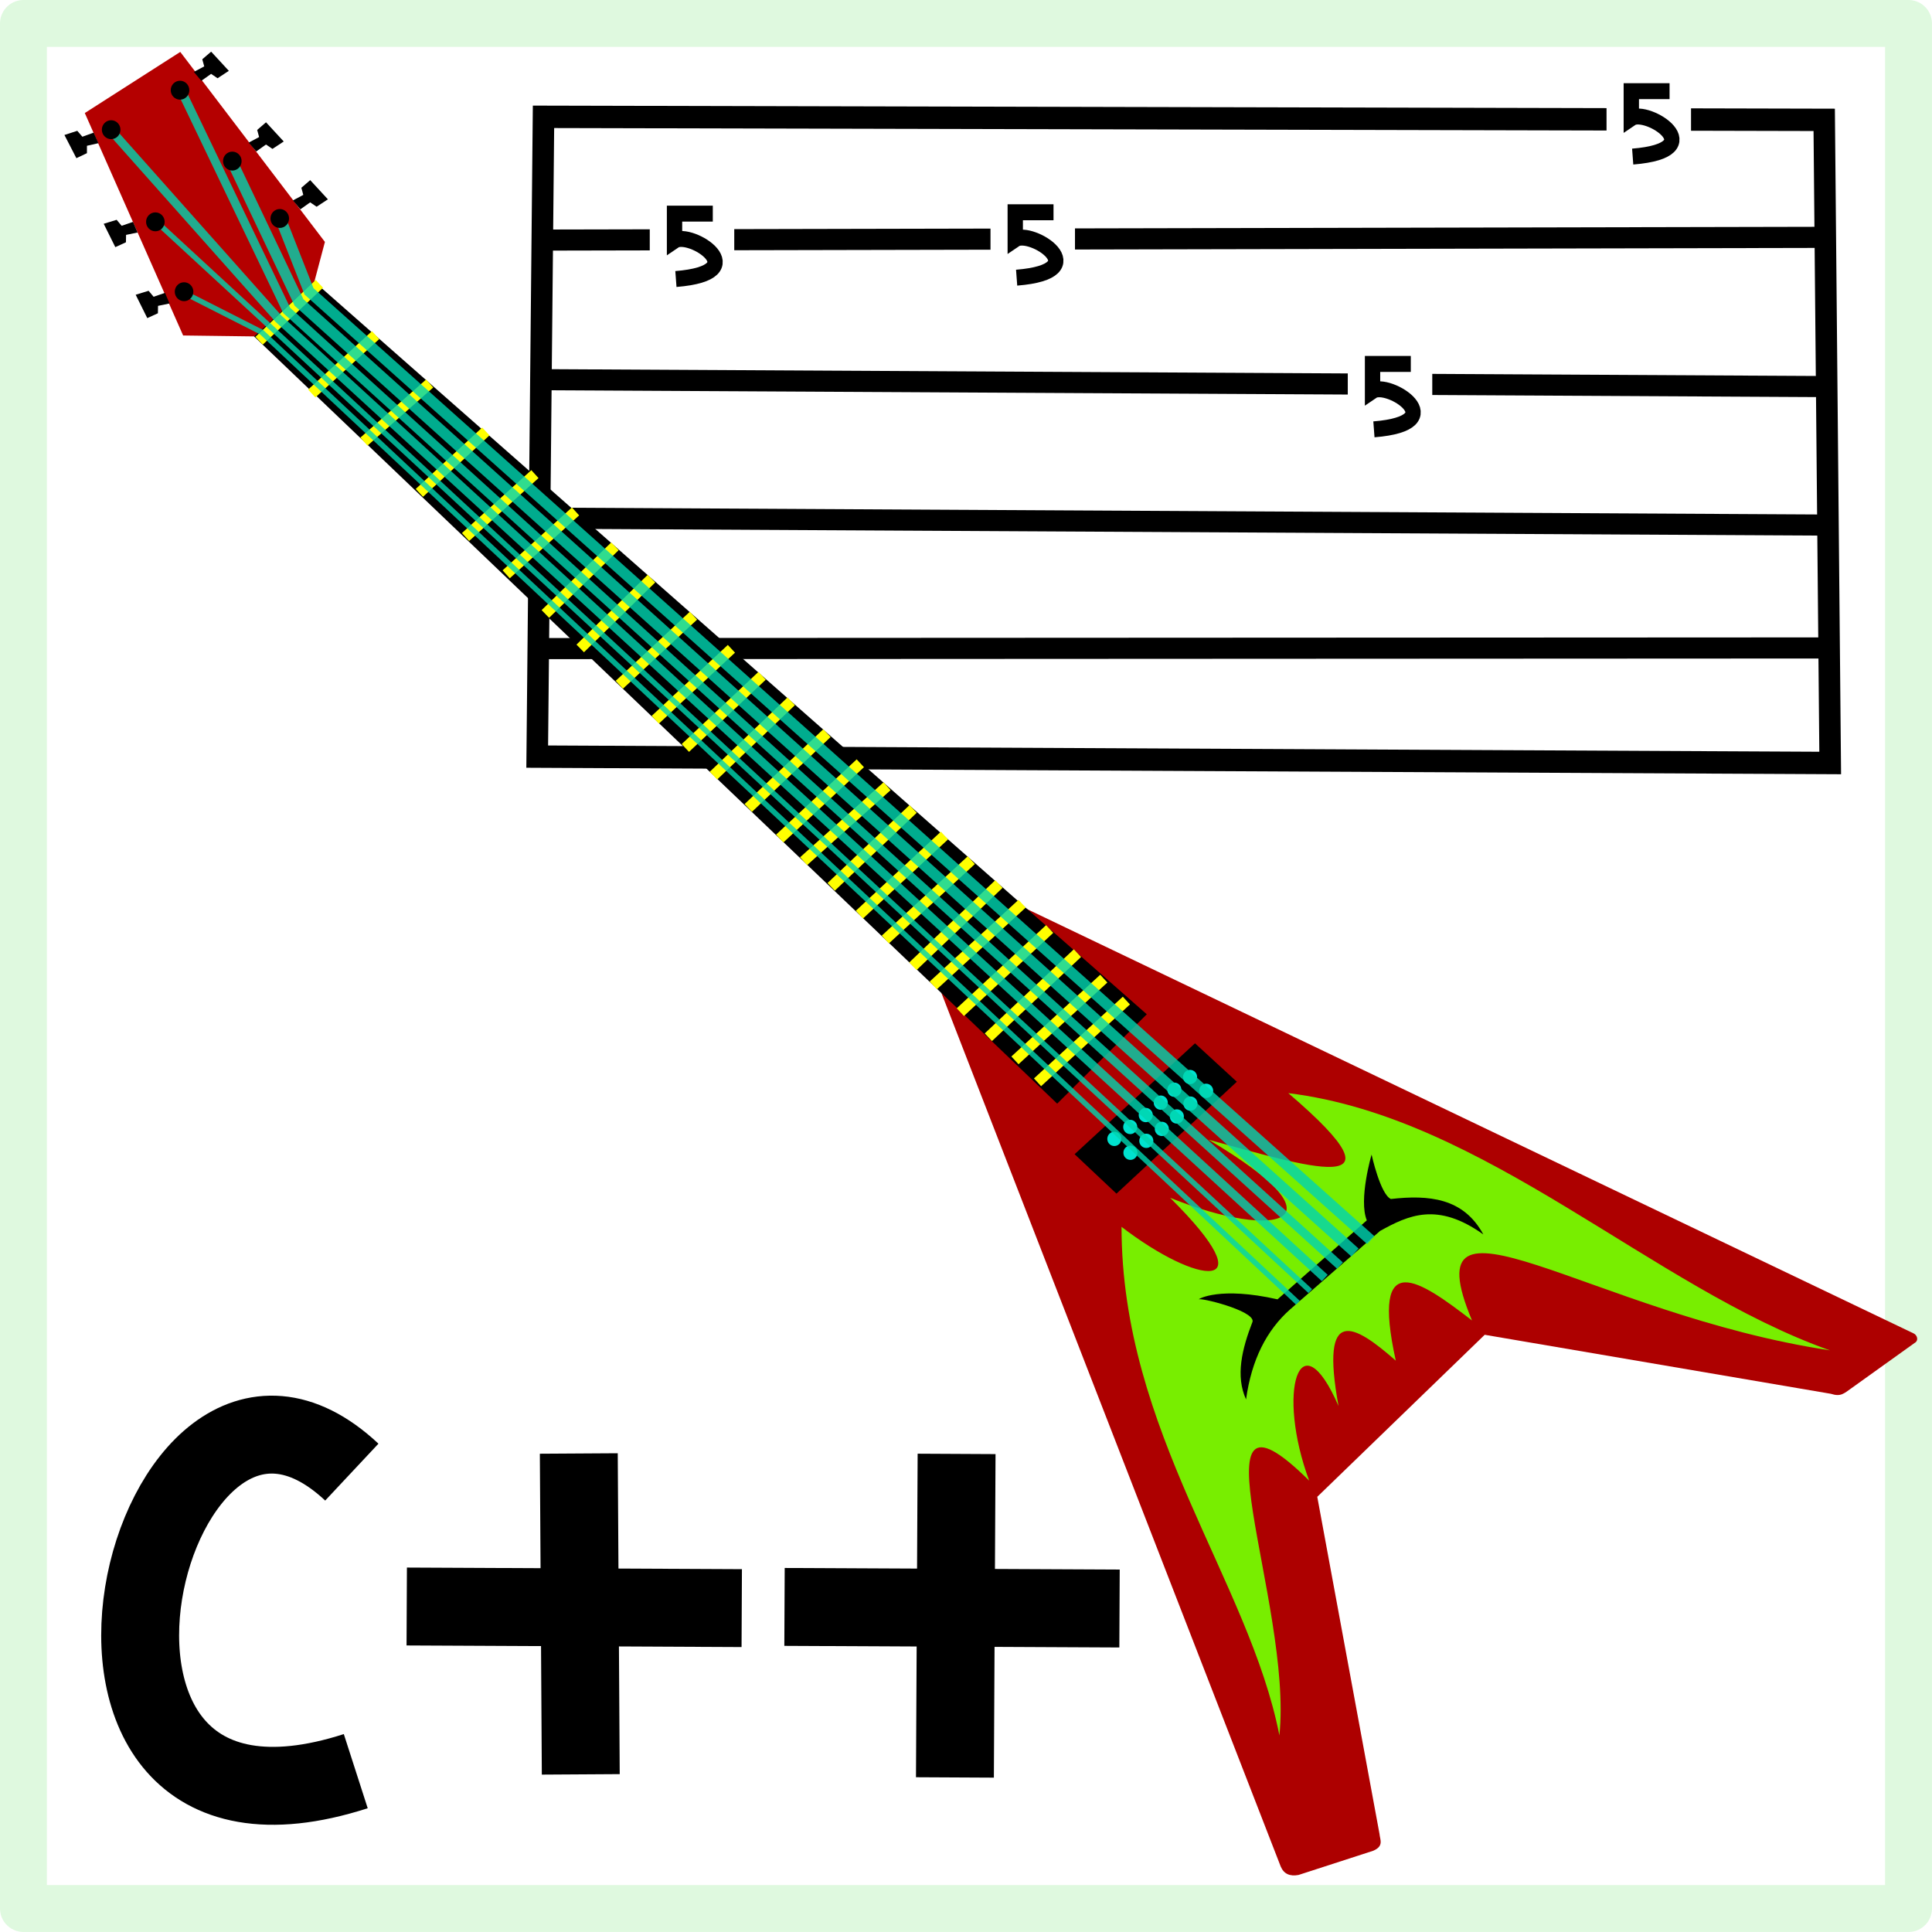 <?xml version="1.0" encoding="UTF-8" standalone="no"?>
<!-- Created with Inkscape (http://www.inkscape.org/) -->

<svg
   xmlns:dc="http://purl.org/dc/elements/1.1/"
   xmlns:cc="http://creativecommons.org/ns#"
   xmlns:rdf="http://www.w3.org/1999/02/22-rdf-syntax-ns#"
   xmlns:svg="http://www.w3.org/2000/svg"
   xmlns="http://www.w3.org/2000/svg"
   xmlns:sodipodi="http://sodipodi.sourceforge.net/DTD/sodipodi-0.dtd"
   xmlns:inkscape="http://www.inkscape.org/namespaces/inkscape"
   width="200"
   height="200"
   viewBox="0 0 52.917 52.917"
   version="1.1"
   id="svg8"
   inkscape:version="0.92.3 (2405546, 2018-03-11)"
   sodipodi:docname="logo.svg"
   inkscape:export-filename="logo.png"
   inkscape:export-xdpi="96"
   inkscape:export-ydpi="96">
  <defs
     id="defs2">
    <filter
       inkscape:collect="always"
       style="color-interpolation-filters:sRGB"
       id="filter930"
       x="-0.023"
       width="1.045"
       y="-0.025"
       height="1.051">
      <feGaussianBlur
         inkscape:collect="always"
         stdDeviation="0.157"
         id="feGaussianBlur932" />
    </filter>
  </defs>
  <sodipodi:namedview
     id="base"
     pagecolor="#ffffff"
     bordercolor="#666666"
     borderopacity="1.0"
     inkscape:pageopacity="0.0"
     inkscape:pageshadow="2"
     inkscape:zoom="0.70000001"
     inkscape:cx="342.82073"
     inkscape:cy="210.38808"
     inkscape:document-units="px"
     inkscape:current-layer="layer1"
     showgrid="false"
     units="px"
     inkscape:window-width="1853"
     inkscape:window-height="1025"
     inkscape:window-x="67"
     inkscape:window-y="27"
     inkscape:window-maximized="1"
     inkscape:snap-global="false" />
  <g
     inkscape:label="Layer 1"
     inkscape:groupmode="layer"
     id="layer1"
     transform="translate(0,-244.083)">
    <rect
       style="opacity:1;fill:#ffffff;fill-opacity:1;fill-rule:evenodd;stroke:#dff9df;stroke-width:1.284;stroke-linecap:round;stroke-linejoin:round;stroke-miterlimit:4;stroke-dasharray:none;stroke-dashoffset:0;stroke-opacity:1;paint-order:normal"
       id="rect901"
       width="51.632"
       height="51.632"
       x="0.642"
       y="244.725" />
    <g
       id="g1592"
       transform="matrix(2.1,0,0,2.182,-34.68,-296.98)">
      <path
         sodipodi:nodetypes="ccccc"
         inkscape:connector-curvature="0"
         id="path1107"
         d="m 23.603,249.433 16.704,0.038 0.078,8.073 -16.864,-0.08 z"
         style="fill:none;fill-rule:evenodd;stroke:#000000;stroke-width:0.281px;stroke-linecap:butt;stroke-linejoin:miter;stroke-opacity:1" />
      <path
         sodipodi:nodetypes="cc"
         inkscape:connector-curvature="0"
         id="path1470"
         d="m 23.572,250.98 16.667,-0.034"
         style="fill:none;fill-rule:evenodd;stroke:#000000;stroke-width:0.265px;stroke-linecap:butt;stroke-linejoin:miter;stroke-opacity:1" />
      <path
         sodipodi:nodetypes="cc"
         inkscape:connector-curvature="0"
         id="path1470-8"
         d="m 23.67,252.733 16.636,0.086"
         style="fill:none;fill-rule:evenodd;stroke:#000000;stroke-width:0.265px;stroke-linecap:butt;stroke-linejoin:miter;stroke-opacity:1" />
      <path
         sodipodi:nodetypes="cc"
         inkscape:connector-curvature="0"
         id="path1470-9"
         d="m 23.637,254.471 16.589,0.086"
         style="fill:none;fill-rule:evenodd;stroke:#000000;stroke-width:0.265px;stroke-linecap:butt;stroke-linejoin:miter;stroke-opacity:1" />
      <path
         sodipodi:nodetypes="cc"
         inkscape:connector-curvature="0"
         id="path1470-2"
         d="m 23.603,256.108 16.731,-0.008"
         style="fill:none;fill-rule:evenodd;stroke:#000000;stroke-width:0.265px;stroke-linecap:butt;stroke-linejoin:miter;stroke-opacity:1" />
      <g
         transform="translate(4.042,1.136)"
         id="g1532">
        <rect
           style="opacity:1;fill:#ffffff;fill-opacity:1;fill-rule:evenodd;stroke:none;stroke-width:0.098;stroke-linecap:round;stroke-linejoin:round;stroke-miterlimit:4;stroke-dasharray:none;stroke-dashoffset:0;stroke-opacity:0.81;paint-order:normal"
           id="rect1528"
           width="1.102"
           height="1.604"
           x="20.947"
           y="249.109" />
        <path
           style="fill:none;fill-rule:evenodd;stroke:#000000;stroke-width:0.2px;stroke-linecap:butt;stroke-linejoin:miter;stroke-opacity:1"
           d="m 21.769,249.512 h -0.499 v 0.339 c 0.202,-0.132 1.071,0.4 0.018,0.482"
           id="path1499"
           inkscape:connector-curvature="0"
           sodipodi:nodetypes="cccc" />
      </g>
      <g
         transform="translate(8.486,1.119)"
         id="g1532-5">
        <rect
           style="opacity:1;fill:#ffffff;fill-opacity:1;fill-rule:evenodd;stroke:none;stroke-width:0.098;stroke-linecap:round;stroke-linejoin:round;stroke-miterlimit:4;stroke-dasharray:none;stroke-dashoffset:0;stroke-opacity:0.81;paint-order:normal"
           id="rect1528-0"
           width="1.102"
           height="1.604"
           x="20.947"
           y="249.109" />
        <path
           style="fill:none;fill-rule:evenodd;stroke:#000000;stroke-width:0.2px;stroke-linecap:butt;stroke-linejoin:miter;stroke-opacity:1"
           d="m 21.769,249.512 h -0.499 v 0.339 c 0.202,-0.132 1.071,0.4 0.018,0.482"
           id="path1499-4"
           inkscape:connector-curvature="0"
           sodipodi:nodetypes="cccc" />
      </g>
      <g
         transform="translate(13.146,3.023)"
         id="g1532-8">
        <rect
           style="opacity:1;fill:#ffffff;fill-opacity:1;fill-rule:evenodd;stroke:none;stroke-width:0.098;stroke-linecap:round;stroke-linejoin:round;stroke-miterlimit:4;stroke-dasharray:none;stroke-dashoffset:0;stroke-opacity:0.81;paint-order:normal"
           id="rect1528-7"
           width="1.102"
           height="1.604"
           x="20.947"
           y="249.109" />
        <path
           style="fill:none;fill-rule:evenodd;stroke:#000000;stroke-width:0.2px;stroke-linecap:butt;stroke-linejoin:miter;stroke-opacity:1"
           d="m 21.769,249.512 h -0.499 v 0.339 c 0.202,-0.132 1.071,0.4 0.018,0.482"
           id="path1499-1"
           inkscape:connector-curvature="0"
           sodipodi:nodetypes="cccc" />
      </g>
      <g
         transform="translate(16.521,-0.401)"
         id="g1532-7">
        <rect
           style="opacity:1;fill:#ffffff;fill-opacity:1;fill-rule:evenodd;stroke:none;stroke-width:0.098;stroke-linecap:round;stroke-linejoin:round;stroke-miterlimit:4;stroke-dasharray:none;stroke-dashoffset:0;stroke-opacity:0.81;paint-order:normal"
           id="rect1528-2"
           width="1.102"
           height="1.604"
           x="20.947"
           y="249.109" />
        <path
           style="fill:none;fill-rule:evenodd;stroke:#000000;stroke-width:0.2px;stroke-linecap:butt;stroke-linejoin:miter;stroke-opacity:1"
           d="m 21.769,249.512 h -0.499 v 0.339 c 0.202,-0.132 1.071,0.4 0.018,0.482"
           id="path1499-7"
           inkscape:connector-curvature="0"
           sodipodi:nodetypes="cccc" />
      </g>
    </g>
    <g
       id="g1799"
       transform="matrix(1.107,0,0,1.107,-3.012,-30.606)">
      <path
         sodipodi:nodetypes="ccccccccccccc"
         inkscape:connector-curvature="0"
         id="path840"
         d="m 26.009,272.695 8.4,21.626 c 0.076,0.18 0.224,0.249 0.441,0.208 l 1.848,-0.599 c 0.269,-0.116 0.167,-0.271 0.155,-0.416 l -1.54,-8.341 4.143,-4.009 8.565,1.46 c 0.242,0.078 0.316,-7.6e-4 0.511,-0.14 l 1.555,-1.114 c 0.121,-0.065 0.065,-0.206 -0.023,-0.242 L 28.047,270.59 Z"
         style="fill:#ad0000;fill-opacity:1;fill-rule:evenodd;stroke:none;stroke-width:0.265px;stroke-linecap:butt;stroke-linejoin:miter;stroke-opacity:1" />
      <path
         sodipodi:nodetypes="ccccccc"
         inkscape:connector-curvature="0"
         id="path842"
         d="m 9.018,256.462 1.482,-1.358 0.26,-0.98 -3.579,-4.701 -2.362,1.512 2.433,5.504 z"
         style="fill:#b40000;fill-opacity:1;fill-rule:evenodd;stroke:none;stroke-width:0.265px;stroke-linecap:butt;stroke-linejoin:miter;stroke-opacity:1" />
      <path
         sodipodi:nodetypes="ccccc"
         inkscape:connector-curvature="0"
         id="path838"
         d="m 28.878,275.445 2.217,-2.211 -20.604,-18.132 -1.483,1.361 z"
         style="fill:#000000;fill-opacity:1;fill-rule:evenodd;stroke:none;stroke-width:0.265px;stroke-linecap:butt;stroke-linejoin:miter;stroke-opacity:1" />
      <path
         sodipodi:nodetypes="ccccccccccc"
         inkscape:connector-curvature="0"
         id="path844"
         d="m 34.376,291.08 c 0.342,-3.255 -2.328,-9.345 0.737,-6.307 -0.814,-2.194 -0.241,-4.068 0.726,-1.847 -0.464,-2.523 0.388,-2.025 1.417,-1.122 -0.628,-2.845 0.595,-1.988 1.886,-0.994 -1.563,-3.729 2.928,-0.156 8.855,0.739 -4.395,-1.555 -8.525,-5.766 -13.401,-6.364 3.146,2.687 0.388,1.792 -1.971,1.153 3.465,2.045 1.72,2.514 -0.952,1.437 2.433,2.414 0.678,2.164 -1.203,0.718 0.003,5.068 3.159,8.762 3.907,12.588 z"
         style="fill:#78ee00;fill-opacity:1;fill-rule:evenodd;stroke:none;stroke-width:0.265px;stroke-linecap:butt;stroke-linejoin:miter;stroke-opacity:1;filter:url(#filter930)" />
      <path
         sodipodi:nodetypes="cc"
         inkscape:connector-curvature="0"
         id="path934"
         d="m 9.131,256.569 1.492,-1.408"
         style="fill:none;fill-rule:evenodd;stroke:#ffff00;stroke-width:0.265px;stroke-linecap:butt;stroke-linejoin:miter;stroke-opacity:1" />
      <path
         sodipodi:nodetypes="cc"
         inkscape:connector-curvature="0"
         id="path934-3"
         d="m 10.434,257.874 1.58,-1.444"
         style="fill:none;fill-rule:evenodd;stroke:#ffff00;stroke-width:0.265px;stroke-linecap:butt;stroke-linejoin:miter;stroke-opacity:1" />
      <path
         sodipodi:nodetypes="cc"
         inkscape:connector-curvature="0"
         id="path934-6"
         d="m 11.725,259.065 1.627,-1.438"
         style="fill:none;fill-rule:evenodd;stroke:#ffff00;stroke-width:0.265px;stroke-linecap:butt;stroke-linejoin:miter;stroke-opacity:1" />
      <path
         sodipodi:nodetypes="cc"
         inkscape:connector-curvature="0"
         id="path934-7"
         d="m 13.097,260.333 1.645,-1.52"
         style="fill:none;fill-rule:evenodd;stroke:#ffff00;stroke-width:0.265px;stroke-linecap:butt;stroke-linejoin:miter;stroke-opacity:1" />
      <path
         sodipodi:nodetypes="cc"
         inkscape:connector-curvature="0"
         id="path934-5"
         d="m 14.24,261.425 1.716,-1.556"
         style="fill:none;fill-rule:evenodd;stroke:#ffff00;stroke-width:0.265px;stroke-linecap:butt;stroke-linejoin:miter;stroke-opacity:1" />
      <path
         sodipodi:nodetypes="cc"
         inkscape:connector-curvature="0"
         id="path934-35"
         d="m 16.214,263.329 1.722,-1.674"
         style="fill:none;fill-rule:evenodd;stroke:#ffff00;stroke-width:0.265px;stroke-linecap:butt;stroke-linejoin:miter;stroke-opacity:1" />
      <path
         sodipodi:nodetypes="cc"
         inkscape:connector-curvature="0"
         id="path934-62"
         d="m 17.077,264.182 1.763,-1.727"
         style="fill:none;fill-rule:evenodd;stroke:#ffff00;stroke-width:0.265px;stroke-linecap:butt;stroke-linejoin:miter;stroke-opacity:1" />
      <path
         sodipodi:nodetypes="cc"
         inkscape:connector-curvature="0"
         id="path934-9"
         d="m 18.044,265.081 1.834,-1.709"
         style="fill:none;fill-rule:evenodd;stroke:#ffff00;stroke-width:0.265px;stroke-linecap:butt;stroke-linejoin:miter;stroke-opacity:1" />
      <path
         sodipodi:nodetypes="cc"
         inkscape:connector-curvature="0"
         id="path934-1"
         d="m 19.678,266.645 1.899,-1.786"
         style="fill:none;fill-rule:evenodd;stroke:#ffff00;stroke-width:0.265px;stroke-linecap:butt;stroke-linejoin:miter;stroke-opacity:1" />
      <path
         sodipodi:nodetypes="cc"
         inkscape:connector-curvature="0"
         id="path934-2"
         d="m 20.374,267.329 1.923,-1.839"
         style="fill:none;fill-rule:evenodd;stroke:#ffff00;stroke-width:0.265px;stroke-linecap:butt;stroke-linejoin:miter;stroke-opacity:1" />
      <path
         sodipodi:nodetypes="cc"
         inkscape:connector-curvature="0"
         id="path934-70"
         d="m 21.235,268.129 1.946,-1.851"
         style="fill:none;fill-rule:evenodd;stroke:#ffff00;stroke-width:0.265px;stroke-linecap:butt;stroke-linejoin:miter;stroke-opacity:1" />
      <path
         sodipodi:nodetypes="cc"
         inkscape:connector-curvature="0"
         id="path934-93"
         d="m 22.013,268.886 1.994,-1.863"
         style="fill:none;fill-rule:evenodd;stroke:#ffff00;stroke-width:0.265px;stroke-linecap:butt;stroke-linejoin:miter;stroke-opacity:1" />
      <path
         sodipodi:nodetypes="cc"
         inkscape:connector-curvature="0"
         id="path934-60"
         d="m 28.392,274.917 2.198,-2.022"
         style="fill:none;fill-rule:evenodd;stroke:#ffff00;stroke-width:0.261px;stroke-linecap:butt;stroke-linejoin:miter;stroke-opacity:1" />
      <path
         sodipodi:nodetypes="cc"
         inkscape:connector-curvature="0"
         id="path934-60-1"
         d="m 27.833,274.374 2.198,-2.022"
         style="fill:none;fill-rule:evenodd;stroke:#ffff00;stroke-width:0.261px;stroke-linecap:butt;stroke-linejoin:miter;stroke-opacity:1" />
      <path
         sodipodi:nodetypes="cc"
         inkscape:connector-curvature="0"
         id="path934-60-8"
         d="m 27.175,273.802 2.204,-2.081"
         style="fill:none;fill-rule:evenodd;stroke:#ffff00;stroke-width:0.261px;stroke-linecap:butt;stroke-linejoin:miter;stroke-opacity:1" />
      <path
         sodipodi:nodetypes="cc"
         inkscape:connector-curvature="0"
         id="path934-60-7"
         d="m 26.482,273.181 2.21,-2.057"
         style="fill:none;fill-rule:evenodd;stroke:#ffff00;stroke-width:0.261px;stroke-linecap:butt;stroke-linejoin:miter;stroke-opacity:1" />
      <path
         sodipodi:nodetypes="cc"
         inkscape:connector-curvature="0"
         id="path934-60-9"
         d="m 25.812,272.52 2.198,-2.022"
         style="fill:none;fill-rule:evenodd;stroke:#ffff00;stroke-width:0.261px;stroke-linecap:butt;stroke-linejoin:miter;stroke-opacity:1" />
      <path
         sodipodi:nodetypes="cc"
         inkscape:connector-curvature="0"
         id="path934-60-2"
         d="m 25.309,272.045 2.127,-2.034"
         style="fill:none;fill-rule:evenodd;stroke:#ffff00;stroke-width:0.261px;stroke-linecap:butt;stroke-linejoin:miter;stroke-opacity:1" />
      <path
         sodipodi:nodetypes="cc"
         inkscape:connector-curvature="0"
         id="path934-60-0"
         d="m 24.626,271.384 2.127,-1.963"
         style="fill:none;fill-rule:evenodd;stroke:#ffff00;stroke-width:0.261px;stroke-linecap:butt;stroke-linejoin:miter;stroke-opacity:1" />
      <path
         sodipodi:nodetypes="cc"
         inkscape:connector-curvature="0"
         id="path934-60-23"
         d="m 23.985,270.768 2.104,-1.957"
         style="fill:none;fill-rule:evenodd;stroke:#ffff00;stroke-width:0.261px;stroke-linecap:butt;stroke-linejoin:miter;stroke-opacity:1" />
      <path
         sodipodi:nodetypes="cc"
         inkscape:connector-curvature="0"
         id="path934-60-75"
         d="m 23.286,270.081 2.027,-1.927"
         style="fill:none;fill-rule:evenodd;stroke:#ffff00;stroke-width:0.261px;stroke-linecap:butt;stroke-linejoin:miter;stroke-opacity:1" />
      <path
         sodipodi:nodetypes="cc"
         inkscape:connector-curvature="0"
         id="path934-60-92"
         d="M 22.604,269.446 24.669,267.592"
         style="fill:none;fill-rule:evenodd;stroke:#ffff00;stroke-width:0.261px;stroke-linecap:butt;stroke-linejoin:miter;stroke-opacity:1" />
      <path
         sodipodi:nodetypes="cc"
         inkscape:connector-curvature="0"
         id="path934-60-28"
         d="m 18.933,265.947 1.885,-1.756"
         style="fill:none;fill-rule:evenodd;stroke:#ffff00;stroke-width:0.261px;stroke-linecap:butt;stroke-linejoin:miter;stroke-opacity:1" />
      <path
         sodipodi:nodetypes="cc"
         inkscape:connector-curvature="0"
         id="path934-5-9"
         d="m 15.245,262.348 1.716,-1.556"
         style="fill:none;fill-rule:evenodd;stroke:#ffff00;stroke-width:0.265px;stroke-linecap:butt;stroke-linejoin:miter;stroke-opacity:1" />
      <path
         sodipodi:nodetypes="ccccccccccc"
         inkscape:connector-curvature="0"
         id="path1169"
         d="m 33.714,280.834 c -0.267,0.687 -0.426,1.352 -0.163,1.929 0.136,-0.982 0.51,-1.714 1.091,-2.228 l 2.226,-1.941 c 0.7,-0.387 1.417,-0.726 2.554,0.087 -0.494,-0.909 -1.352,-0.982 -2.287,-0.877 -0.261,-0.112 -0.478,-1.099 -0.478,-1.099 0,0 -0.327,1.117 -0.118,1.627 l -2.209,1.955 c -1.417,-0.322 -1.96,-0.013 -1.953,0.004 0,-0.063 1.371,0.269 1.336,0.542 z"
         style="fill:#000000;fill-opacity:1;fill-rule:evenodd;stroke:none;stroke-width:0.265px;stroke-linecap:butt;stroke-linejoin:miter;stroke-opacity:1" />
      <path
         sodipodi:nodetypes="ccccc"
         inkscape:connector-curvature="0"
         id="path1169-3"
         d="m 29.309,276.696 1.036,0.976 2.978,-2.769 -1.035,-0.951 z"
         style="fill:#000000;fill-opacity:1;fill-rule:evenodd;stroke:none;stroke-width:0.265px;stroke-linecap:butt;stroke-linejoin:miter;stroke-opacity:1" />
      <ellipse
         ry="0.177"
         rx="0.174"
         cy="276.66"
         cx="30.69"
         id="path1201"
         style="opacity:1;fill:#00e2cf;fill-opacity:1;fill-rule:evenodd;stroke:none;stroke-width:0.204;stroke-linecap:round;stroke-linejoin:round;stroke-miterlimit:4;stroke-dasharray:none;stroke-dashoffset:0;stroke-opacity:1;paint-order:normal" />
      <ellipse
         ry="0.177"
         rx="0.174"
         cy="276.365"
         cx="31.083"
         id="path1201-0"
         style="opacity:1;fill:#00e2cf;fill-opacity:1;fill-rule:evenodd;stroke:none;stroke-width:0.204;stroke-linecap:round;stroke-linejoin:round;stroke-miterlimit:4;stroke-dasharray:none;stroke-dashoffset:0;stroke-opacity:1;paint-order:normal" />
      <ellipse
         ry="0.177"
         rx="0.174"
         cy="276.07"
         cx="31.467"
         id="path1201-6"
         style="opacity:1;fill:#00e2cf;fill-opacity:1;fill-rule:evenodd;stroke:none;stroke-width:0.204;stroke-linecap:round;stroke-linejoin:round;stroke-miterlimit:4;stroke-dasharray:none;stroke-dashoffset:0;stroke-opacity:1;paint-order:normal" />
      <ellipse
         ry="0.177"
         rx="0.174"
         cy="275.762"
         cx="31.839"
         id="path1201-1"
         style="opacity:1;fill:#00e2cf;fill-opacity:1;fill-rule:evenodd;stroke:none;stroke-width:0.204;stroke-linecap:round;stroke-linejoin:round;stroke-miterlimit:4;stroke-dasharray:none;stroke-dashoffset:0;stroke-opacity:1;paint-order:normal" />
      <ellipse
         ry="0.177"
         rx="0.174"
         cy="275.444"
         cx="32.175"
         id="path1201-5"
         style="opacity:1;fill:#00e2cf;fill-opacity:1;fill-rule:evenodd;stroke:none;stroke-width:0.204;stroke-linecap:round;stroke-linejoin:round;stroke-miterlimit:4;stroke-dasharray:none;stroke-dashoffset:0;stroke-opacity:1;paint-order:normal" />
      <ellipse
         ry="0.177"
         rx="0.174"
         cy="275.128"
         cx="32.564"
         id="path1201-54"
         style="opacity:1;fill:#00e2cf;fill-opacity:1;fill-rule:evenodd;stroke:none;stroke-width:0.204;stroke-linecap:round;stroke-linejoin:round;stroke-miterlimit:4;stroke-dasharray:none;stroke-dashoffset:0;stroke-opacity:1;paint-order:normal" />
      <ellipse
         ry="0.177"
         rx="0.174"
         cy="276.317"
         cx="30.292"
         id="path1201-7"
         style="opacity:1;fill:#00e2cf;fill-opacity:1;fill-rule:evenodd;stroke:none;stroke-width:0.204;stroke-linecap:round;stroke-linejoin:round;stroke-miterlimit:4;stroke-dasharray:none;stroke-dashoffset:0;stroke-opacity:1;paint-order:normal" />
      <ellipse
         ry="0.177"
         rx="0.174"
         cy="276.022"
         cx="30.685"
         id="path1201-0-6"
         style="opacity:1;fill:#00e2cf;fill-opacity:1;fill-rule:evenodd;stroke:none;stroke-width:0.204;stroke-linecap:round;stroke-linejoin:round;stroke-miterlimit:4;stroke-dasharray:none;stroke-dashoffset:0;stroke-opacity:1;paint-order:normal" />
      <ellipse
         ry="0.177"
         rx="0.174"
         cy="275.727"
         cx="31.069"
         id="path1201-6-5"
         style="opacity:1;fill:#00e2cf;fill-opacity:1;fill-rule:evenodd;stroke:none;stroke-width:0.204;stroke-linecap:round;stroke-linejoin:round;stroke-miterlimit:4;stroke-dasharray:none;stroke-dashoffset:0;stroke-opacity:1;paint-order:normal" />
      <ellipse
         ry="0.177"
         rx="0.174"
         cy="275.42"
         cx="31.441"
         id="path1201-1-6"
         style="opacity:1;fill:#00e2cf;fill-opacity:1;fill-rule:evenodd;stroke:none;stroke-width:0.204;stroke-linecap:round;stroke-linejoin:round;stroke-miterlimit:4;stroke-dasharray:none;stroke-dashoffset:0;stroke-opacity:1;paint-order:normal" />
      <ellipse
         ry="0.177"
         rx="0.174"
         cy="275.101"
         cx="31.777"
         id="path1201-5-9"
         style="opacity:1;fill:#00e2cf;fill-opacity:1;fill-rule:evenodd;stroke:none;stroke-width:0.204;stroke-linecap:round;stroke-linejoin:round;stroke-miterlimit:4;stroke-dasharray:none;stroke-dashoffset:0;stroke-opacity:1;paint-order:normal" />
      <ellipse
         ry="0.177"
         rx="0.174"
         cy="274.786"
         cx="32.166"
         id="path1201-54-3"
         style="opacity:1;fill:#00e2cf;fill-opacity:1;fill-rule:evenodd;stroke:none;stroke-width:0.204;stroke-linecap:round;stroke-linejoin:round;stroke-miterlimit:4;stroke-dasharray:none;stroke-dashoffset:0;stroke-opacity:1;paint-order:normal" />
      <path
         sodipodi:nodetypes="ccc"
         inkscape:connector-curvature="0"
         id="path1379"
         d="m 9.661,253.552 0.706,1.796 26.269,23.473"
         style="fill:none;fill-rule:evenodd;stroke:#00d4af;stroke-width:0.265px;stroke-linecap:butt;stroke-linejoin:miter;stroke-opacity:0.81" />
      <path
         sodipodi:nodetypes="ccc"
         inkscape:connector-curvature="0"
         id="path1379-6"
         d="m 8.469,252.155 1.65,3.466 26.127,23.507"
         style="fill:none;fill-rule:evenodd;stroke:#00d4af;stroke-width:0.265px;stroke-linecap:butt;stroke-linejoin:miter;stroke-opacity:0.81" />
      <path
         sodipodi:nodetypes="ccc"
         inkscape:connector-curvature="0"
         id="path1379-8"
         d="m 7.155,250.274 2.66,5.546 26.06,23.632"
         style="fill:none;fill-rule:evenodd;stroke:#00d4af;stroke-width:0.212;stroke-linecap:butt;stroke-linejoin:miter;stroke-miterlimit:4;stroke-dasharray:none;stroke-opacity:0.81" />
      <path
         sodipodi:nodetypes="ccc"
         inkscape:connector-curvature="0"
         id="path1379-84"
         d="m 5.416,251.307 4.197,4.719 25.885,23.732"
         style="fill:none;fill-rule:evenodd;stroke:#00d4af;stroke-width:0.212;stroke-linecap:butt;stroke-linejoin:miter;stroke-miterlimit:4;stroke-dasharray:none;stroke-opacity:0.81" />
      <path
         sodipodi:nodetypes="ccc"
         inkscape:connector-curvature="0"
         id="path1379-3"
         d="m 6.571,253.609 2.836,2.614 25.733,23.86"
         style="fill:none;fill-rule:evenodd;stroke:#00d4af;stroke-width:0.132;stroke-linecap:butt;stroke-linejoin:miter;stroke-miterlimit:4;stroke-dasharray:none;stroke-opacity:0.81" />
      <path
         sodipodi:nodetypes="ccc"
         inkscape:connector-curvature="0"
         id="path1379-1"
         d="m 7.252,255.371 1.942,0.986 25.642,24.016"
         style="fill:none;fill-rule:evenodd;stroke:#00d4af;stroke-width:0.132;stroke-linecap:butt;stroke-linejoin:miter;stroke-miterlimit:4;stroke-dasharray:none;stroke-opacity:0.81" />
      <ellipse
         ry="0.234"
         rx="0.23"
         cy="253.544"
         cx="9.643"
         id="path1420"
         style="opacity:1;fill:#000000;fill-opacity:1;fill-rule:evenodd;stroke:none;stroke-width:0.089;stroke-linecap:round;stroke-linejoin:round;stroke-miterlimit:4;stroke-dasharray:none;stroke-dashoffset:0;stroke-opacity:0.81;paint-order:normal" />
      <ellipse
         ry="0.234"
         rx="0.23"
         cy="252.124"
         cx="8.469"
         id="path1420-4"
         style="opacity:1;fill:#000000;fill-opacity:1;fill-rule:evenodd;stroke:none;stroke-width:0.089;stroke-linecap:round;stroke-linejoin:round;stroke-miterlimit:4;stroke-dasharray:none;stroke-dashoffset:0;stroke-opacity:0.81;paint-order:normal" />
      <ellipse
         ry="0.234"
         rx="0.23"
         cy="250.37"
         cx="7.175"
         id="path1420-9"
         style="opacity:1;fill:#000000;fill-opacity:1;fill-rule:evenodd;stroke:none;stroke-width:0.089;stroke-linecap:round;stroke-linejoin:round;stroke-miterlimit:4;stroke-dasharray:none;stroke-dashoffset:0;stroke-opacity:0.81;paint-order:normal" />
      <ellipse
         ry="0.234"
         rx="0.23"
         cy="251.347"
         cx="5.471"
         id="path1420-2"
         style="opacity:1;fill:#000000;fill-opacity:1;fill-rule:evenodd;stroke:none;stroke-width:0.089;stroke-linecap:round;stroke-linejoin:round;stroke-miterlimit:4;stroke-dasharray:none;stroke-dashoffset:0;stroke-opacity:0.81;paint-order:normal" />
      <ellipse
         ry="0.234"
         rx="0.23"
         cy="253.627"
         cx="6.565"
         id="path1420-0"
         style="opacity:1;fill:#000000;fill-opacity:1;fill-rule:evenodd;stroke:none;stroke-width:0.089;stroke-linecap:round;stroke-linejoin:round;stroke-miterlimit:4;stroke-dasharray:none;stroke-dashoffset:0;stroke-opacity:0.81;paint-order:normal" />
      <ellipse
         ry="0.234"
         rx="0.23"
         cy="255.356"
         cx="7.275"
         id="path1420-6"
         style="opacity:1;fill:#000000;fill-opacity:1;fill-rule:evenodd;stroke:none;stroke-width:0.089;stroke-linecap:round;stroke-linejoin:round;stroke-miterlimit:4;stroke-dasharray:none;stroke-dashoffset:0;stroke-opacity:0.81;paint-order:normal" />
      <path
         sodipodi:nodetypes="ccccccccc"
         inkscape:connector-curvature="0"
         id="path1627"
         d="m 9.968,253.097 0.257,-0.137 -0.048,-0.176 0.219,-0.189 0.438,0.475 -0.279,0.183 -0.16,-0.108 -0.242,0.172 z"
         style="fill:#000000;fill-opacity:1;fill-rule:evenodd;stroke:none;stroke-width:0.265px;stroke-linecap:butt;stroke-linejoin:miter;stroke-opacity:1" />
      <path
         sodipodi:nodetypes="ccccccccc"
         inkscape:connector-curvature="0"
         id="path1627-1"
         d="m 8.875,251.666 0.257,-0.137 -0.048,-0.176 0.219,-0.189 0.438,0.475 -0.279,0.183 -0.16,-0.108 -0.242,0.172 z"
         style="fill:#000000;fill-opacity:1;fill-rule:evenodd;stroke:none;stroke-width:0.265px;stroke-linecap:butt;stroke-linejoin:miter;stroke-opacity:1" />
      <path
         sodipodi:nodetypes="ccccccccc"
         inkscape:connector-curvature="0"
         id="path1627-0"
         d="m 7.517,249.918 0.257,-0.137 -0.048,-0.176 0.219,-0.189 0.438,0.475 -0.279,0.183 -0.16,-0.108 -0.242,0.172 z"
         style="fill:#000000;fill-opacity:1;fill-rule:evenodd;stroke:none;stroke-width:0.265px;stroke-linecap:butt;stroke-linejoin:miter;stroke-opacity:1" />
      <path
         sodipodi:nodetypes="ccccccccc"
         inkscape:connector-curvature="0"
         id="path1627-6"
         d="m 5.156,251.681 -0.284,0.064 -5.85e-5,0.183 -0.261,0.124 -0.296,-0.574 0.318,-0.103 0.126,0.146 0.279,-0.101 z"
         style="fill:#000000;fill-opacity:1;fill-rule:evenodd;stroke:none;stroke-width:0.265px;stroke-linecap:butt;stroke-linejoin:miter;stroke-opacity:1" />
      <path
         sodipodi:nodetypes="ccccccccc"
         inkscape:connector-curvature="0"
         id="path1627-15"
         d="m 6.125,253.891 -0.285,0.059 -0.003,0.183 -0.263,0.12 -0.287,-0.578 0.32,-0.098 0.124,0.148 0.281,-0.097 z"
         style="fill:#000000;fill-opacity:1;fill-rule:evenodd;stroke:none;stroke-width:0.265px;stroke-linecap:butt;stroke-linejoin:miter;stroke-opacity:1" />
      <path
         sodipodi:nodetypes="ccccccccc"
         inkscape:connector-curvature="0"
         id="path1627-15-9"
         d="m 6.916,255.647 -0.285,0.059 -0.003,0.183 -0.263,0.12 -0.287,-0.578 0.32,-0.098 0.124,0.148 0.281,-0.097 z"
         style="fill:#000000;fill-opacity:1;fill-rule:evenodd;stroke:none;stroke-width:0.265px;stroke-linecap:butt;stroke-linejoin:miter;stroke-opacity:1" />
    </g>
    <g
       id="g946"
       transform="matrix(1.613,0,0,1.613,-1.087,-170.246)">
      <g
         id="g1604-2"
         transform="matrix(0.906,0,0,0.906,10.588,24.375)">
        <path
           sodipodi:nodetypes="cc"
           style="fill:none;fill-rule:evenodd;stroke:#000000;stroke-width:1.46;stroke-linecap:butt;stroke-linejoin:miter;stroke-miterlimit:4;stroke-dasharray:none;stroke-opacity:1"
           d="m 3.761,286.733 6.279,0.03"
           id="path1594-2"
           inkscape:connector-curvature="0" />
        <path
           sodipodi:nodetypes="cc"
           style="fill:none;fill-opacity:1;fill-rule:evenodd;stroke:#000000;stroke-width:1.46;stroke-linecap:butt;stroke-linejoin:miter;stroke-miterlimit:4;stroke-dasharray:none;stroke-opacity:1"
           d="m 6.986,283.865 -0.031,6.064"
           id="path1596-6"
           inkscape:connector-curvature="0" />
      </g>
      <path
         sodipodi:nodetypes="cc"
         inkscape:connector-curvature="0"
         id="path903"
         d="m 6.648,281.866 c -3.459,-3.239 -5.993,7.031 0.067,5.078"
         style="fill:none;fill-rule:evenodd;stroke:#000000;stroke-width:1.323;stroke-linecap:butt;stroke-linejoin:miter;stroke-miterlimit:4;stroke-dasharray:none;stroke-opacity:1" />
      <g
         id="g1604-2-3"
         transform="matrix(0.906,0,0,0.906,4.173,24.368)">
        <path
           sodipodi:nodetypes="cc"
           style="fill:none;fill-rule:evenodd;stroke:#000000;stroke-width:1.46;stroke-linecap:butt;stroke-linejoin:miter;stroke-miterlimit:4;stroke-dasharray:none;stroke-opacity:1"
           d="m 3.761,286.733 6.279,0.03"
           id="path1594-2-6"
           inkscape:connector-curvature="0" />
        <path
           sodipodi:nodetypes="cc"
           style="fill:none;fill-opacity:1;fill-rule:evenodd;stroke:#000000;stroke-width:1.46;stroke-linecap:butt;stroke-linejoin:miter;stroke-miterlimit:4;stroke-dasharray:none;stroke-opacity:1"
           d="m 6.986,283.865 0.037,6.014"
           id="path1596-6-7"
           inkscape:connector-curvature="0" />
      </g>
    </g>
  </g>
</svg>

